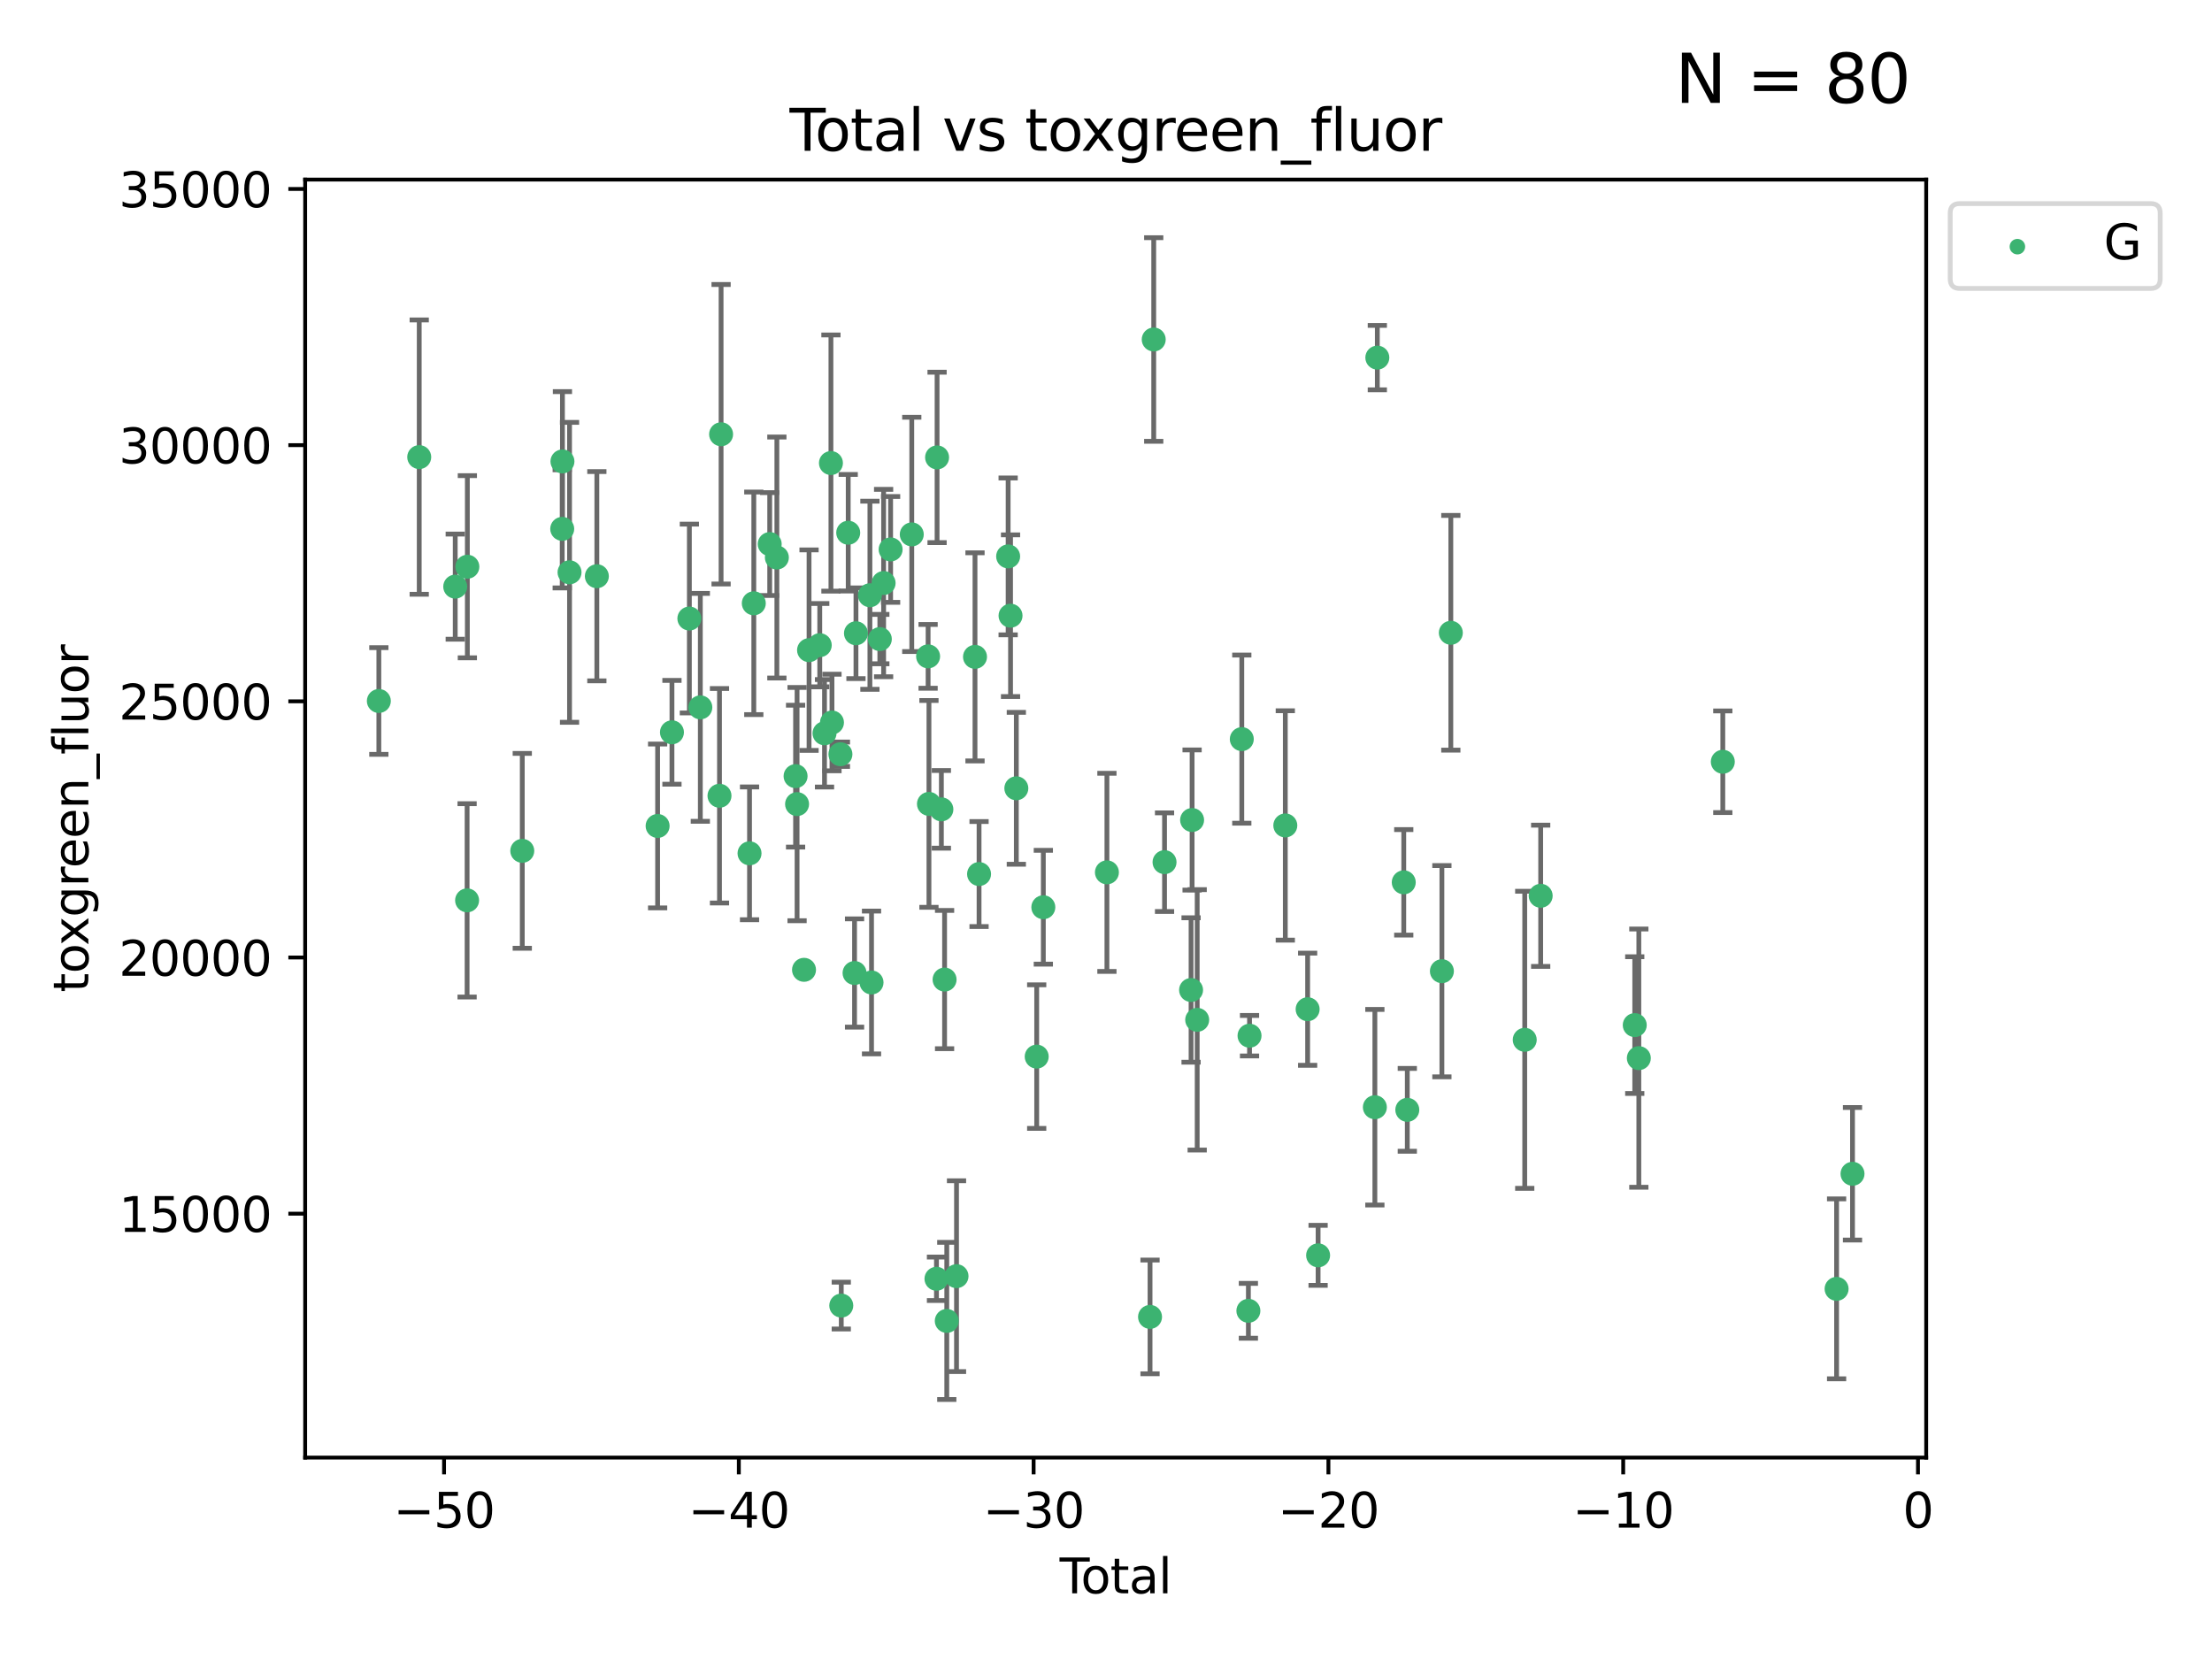 <?xml version="1.0" encoding="utf-8" standalone="no"?>
<!DOCTYPE svg PUBLIC "-//W3C//DTD SVG 1.1//EN"
  "http://www.w3.org/Graphics/SVG/1.1/DTD/svg11.dtd">
<svg xmlns:xlink="http://www.w3.org/1999/xlink" width="460.8pt" height="345.6pt" viewBox="0 0 460.8 345.6" xmlns="http://www.w3.org/2000/svg" version="1.1">
 <defs>
  <style type="text/css">*{stroke-linejoin: round; stroke-linecap: butt}</style>
 </defs>
 <g id="figure_1">
  <g id="patch_1">
   <path d="M 0 345.6 
L 460.8 345.6 
L 460.8 0 
L 0 0 
z
" style="fill: #ffffff"/>
  </g>
  <g id="axes_1">
   <g id="patch_2">
    <path d="M 63.571 303.64 
L 401.26 303.64 
L 401.26 37.411 
L 63.571 37.411 
z
" style="fill: #ffffff"/>
   </g>
   <g id="PathCollection_1">
    <defs>
     <path id="m71a88a9ace" d="M 0 1.118 
C 0.297 1.118 0.581 1 0.791 0.791 
C 1 0.581 1.118 0.297 1.118 0 
C 1.118 -0.297 1 -0.581 0.791 -0.791 
C 0.581 -1 0.297 -1.118 0 -1.118 
C -0.297 -1.118 -0.581 -1 -0.791 -0.791 
C -1 -0.581 -1.118 -0.297 -1.118 0 
C -1.118 0.297 -1 0.581 -0.791 0.791 
C -0.581 1 -0.297 1.118 0 1.118 
z
" style="stroke: #3cb371"/>
    </defs>
    <g clip-path="url(#p83b0a2f4c4)">
     <use xlink:href="#m71a88a9ace" x="78.921" y="146.029" style="fill: #3cb371; stroke: #3cb371"/>
     <use xlink:href="#m71a88a9ace" x="87.333" y="95.221" style="fill: #3cb371; stroke: #3cb371"/>
     <use xlink:href="#m71a88a9ace" x="94.833" y="122.205" style="fill: #3cb371; stroke: #3cb371"/>
     <use xlink:href="#m71a88a9ace" x="97.306" y="187.561" style="fill: #3cb371; stroke: #3cb371"/>
     <use xlink:href="#m71a88a9ace" x="97.36" y="118.06" style="fill: #3cb371; stroke: #3cb371"/>
     <use xlink:href="#m71a88a9ace" x="108.799" y="177.246" style="fill: #3cb371; stroke: #3cb371"/>
     <use xlink:href="#m71a88a9ace" x="117.12" y="110.173" style="fill: #3cb371; stroke: #3cb371"/>
     <use xlink:href="#m71a88a9ace" x="117.168" y="96.122" style="fill: #3cb371; stroke: #3cb371"/>
     <use xlink:href="#m71a88a9ace" x="118.645" y="119.225" style="fill: #3cb371; stroke: #3cb371"/>
     <use xlink:href="#m71a88a9ace" x="124.335" y="120.039" style="fill: #3cb371; stroke: #3cb371"/>
     <use xlink:href="#m71a88a9ace" x="136.994" y="172.063" style="fill: #3cb371; stroke: #3cb371"/>
     <use xlink:href="#m71a88a9ace" x="139.981" y="152.551" style="fill: #3cb371; stroke: #3cb371"/>
     <use xlink:href="#m71a88a9ace" x="143.608" y="128.851" style="fill: #3cb371; stroke: #3cb371"/>
     <use xlink:href="#m71a88a9ace" x="145.892" y="147.356" style="fill: #3cb371; stroke: #3cb371"/>
     <use xlink:href="#m71a88a9ace" x="149.884" y="165.771" style="fill: #3cb371; stroke: #3cb371"/>
     <use xlink:href="#m71a88a9ace" x="150.216" y="90.464" style="fill: #3cb371; stroke: #3cb371"/>
     <use xlink:href="#m71a88a9ace" x="156.141" y="177.765" style="fill: #3cb371; stroke: #3cb371"/>
     <use xlink:href="#m71a88a9ace" x="157.03" y="125.679" style="fill: #3cb371; stroke: #3cb371"/>
     <use xlink:href="#m71a88a9ace" x="160.344" y="113.337" style="fill: #3cb371; stroke: #3cb371"/>
     <use xlink:href="#m71a88a9ace" x="161.836" y="116.143" style="fill: #3cb371; stroke: #3cb371"/>
     <use xlink:href="#m71a88a9ace" x="165.734" y="161.683" style="fill: #3cb371; stroke: #3cb371"/>
     <use xlink:href="#m71a88a9ace" x="166.045" y="167.509" style="fill: #3cb371; stroke: #3cb371"/>
     <use xlink:href="#m71a88a9ace" x="167.492" y="202.031" style="fill: #3cb371; stroke: #3cb371"/>
     <use xlink:href="#m71a88a9ace" x="168.539" y="135.439" style="fill: #3cb371; stroke: #3cb371"/>
     <use xlink:href="#m71a88a9ace" x="170.77" y="134.403" style="fill: #3cb371; stroke: #3cb371"/>
     <use xlink:href="#m71a88a9ace" x="171.762" y="152.759" style="fill: #3cb371; stroke: #3cb371"/>
     <use xlink:href="#m71a88a9ace" x="173.099" y="96.462" style="fill: #3cb371; stroke: #3cb371"/>
     <use xlink:href="#m71a88a9ace" x="173.315" y="150.513" style="fill: #3cb371; stroke: #3cb371"/>
     <use xlink:href="#m71a88a9ace" x="175.076" y="157.12" style="fill: #3cb371; stroke: #3cb371"/>
     <use xlink:href="#m71a88a9ace" x="175.252" y="271.977" style="fill: #3cb371; stroke: #3cb371"/>
     <use xlink:href="#m71a88a9ace" x="176.699" y="110.976" style="fill: #3cb371; stroke: #3cb371"/>
     <use xlink:href="#m71a88a9ace" x="178.02" y="202.696" style="fill: #3cb371; stroke: #3cb371"/>
     <use xlink:href="#m71a88a9ace" x="178.313" y="131.919" style="fill: #3cb371; stroke: #3cb371"/>
     <use xlink:href="#m71a88a9ace" x="181.219" y="124.003" style="fill: #3cb371; stroke: #3cb371"/>
     <use xlink:href="#m71a88a9ace" x="181.555" y="204.667" style="fill: #3cb371; stroke: #3cb371"/>
     <use xlink:href="#m71a88a9ace" x="183.285" y="133.135" style="fill: #3cb371; stroke: #3cb371"/>
     <use xlink:href="#m71a88a9ace" x="184.073" y="121.458" style="fill: #3cb371; stroke: #3cb371"/>
     <use xlink:href="#m71a88a9ace" x="185.532" y="114.455" style="fill: #3cb371; stroke: #3cb371"/>
     <use xlink:href="#m71a88a9ace" x="189.939" y="111.326" style="fill: #3cb371; stroke: #3cb371"/>
     <use xlink:href="#m71a88a9ace" x="193.341" y="136.733" style="fill: #3cb371; stroke: #3cb371"/>
     <use xlink:href="#m71a88a9ace" x="193.518" y="167.467" style="fill: #3cb371; stroke: #3cb371"/>
     <use xlink:href="#m71a88a9ace" x="195.085" y="266.394" style="fill: #3cb371; stroke: #3cb371"/>
     <use xlink:href="#m71a88a9ace" x="195.211" y="95.286" style="fill: #3cb371; stroke: #3cb371"/>
     <use xlink:href="#m71a88a9ace" x="196.106" y="168.602" style="fill: #3cb371; stroke: #3cb371"/>
     <use xlink:href="#m71a88a9ace" x="196.774" y="204.06" style="fill: #3cb371; stroke: #3cb371"/>
     <use xlink:href="#m71a88a9ace" x="197.23" y="275.172" style="fill: #3cb371; stroke: #3cb371"/>
     <use xlink:href="#m71a88a9ace" x="199.261" y="265.85" style="fill: #3cb371; stroke: #3cb371"/>
     <use xlink:href="#m71a88a9ace" x="203.112" y="136.835" style="fill: #3cb371; stroke: #3cb371"/>
     <use xlink:href="#m71a88a9ace" x="203.957" y="182.076" style="fill: #3cb371; stroke: #3cb371"/>
     <use xlink:href="#m71a88a9ace" x="210.014" y="115.908" style="fill: #3cb371; stroke: #3cb371"/>
     <use xlink:href="#m71a88a9ace" x="210.514" y="128.26" style="fill: #3cb371; stroke: #3cb371"/>
     <use xlink:href="#m71a88a9ace" x="211.721" y="164.215" style="fill: #3cb371; stroke: #3cb371"/>
     <use xlink:href="#m71a88a9ace" x="215.964" y="220.11" style="fill: #3cb371; stroke: #3cb371"/>
     <use xlink:href="#m71a88a9ace" x="217.345" y="188.993" style="fill: #3cb371; stroke: #3cb371"/>
     <use xlink:href="#m71a88a9ace" x="230.591" y="181.726" style="fill: #3cb371; stroke: #3cb371"/>
     <use xlink:href="#m71a88a9ace" x="239.574" y="274.335" style="fill: #3cb371; stroke: #3cb371"/>
     <use xlink:href="#m71a88a9ace" x="240.342" y="70.721" style="fill: #3cb371; stroke: #3cb371"/>
     <use xlink:href="#m71a88a9ace" x="242.595" y="179.603" style="fill: #3cb371; stroke: #3cb371"/>
     <use xlink:href="#m71a88a9ace" x="248.122" y="206.235" style="fill: #3cb371; stroke: #3cb371"/>
     <use xlink:href="#m71a88a9ace" x="248.335" y="170.823" style="fill: #3cb371; stroke: #3cb371"/>
     <use xlink:href="#m71a88a9ace" x="249.397" y="212.449" style="fill: #3cb371; stroke: #3cb371"/>
     <use xlink:href="#m71a88a9ace" x="258.689" y="153.972" style="fill: #3cb371; stroke: #3cb371"/>
     <use xlink:href="#m71a88a9ace" x="260.061" y="273.065" style="fill: #3cb371; stroke: #3cb371"/>
     <use xlink:href="#m71a88a9ace" x="260.3" y="215.756" style="fill: #3cb371; stroke: #3cb371"/>
     <use xlink:href="#m71a88a9ace" x="267.753" y="171.956" style="fill: #3cb371; stroke: #3cb371"/>
     <use xlink:href="#m71a88a9ace" x="272.404" y="210.239" style="fill: #3cb371; stroke: #3cb371"/>
     <use xlink:href="#m71a88a9ace" x="274.586" y="261.512" style="fill: #3cb371; stroke: #3cb371"/>
     <use xlink:href="#m71a88a9ace" x="286.41" y="230.656" style="fill: #3cb371; stroke: #3cb371"/>
     <use xlink:href="#m71a88a9ace" x="286.923" y="74.498" style="fill: #3cb371; stroke: #3cb371"/>
     <use xlink:href="#m71a88a9ace" x="292.428" y="183.805" style="fill: #3cb371; stroke: #3cb371"/>
     <use xlink:href="#m71a88a9ace" x="293.167" y="231.199" style="fill: #3cb371; stroke: #3cb371"/>
     <use xlink:href="#m71a88a9ace" x="300.374" y="202.318" style="fill: #3cb371; stroke: #3cb371"/>
     <use xlink:href="#m71a88a9ace" x="302.234" y="131.821" style="fill: #3cb371; stroke: #3cb371"/>
     <use xlink:href="#m71a88a9ace" x="317.631" y="216.609" style="fill: #3cb371; stroke: #3cb371"/>
     <use xlink:href="#m71a88a9ace" x="320.952" y="186.608" style="fill: #3cb371; stroke: #3cb371"/>
     <use xlink:href="#m71a88a9ace" x="340.549" y="213.548" style="fill: #3cb371; stroke: #3cb371"/>
     <use xlink:href="#m71a88a9ace" x="341.4" y="220.428" style="fill: #3cb371; stroke: #3cb371"/>
     <use xlink:href="#m71a88a9ace" x="358.892" y="158.687" style="fill: #3cb371; stroke: #3cb371"/>
     <use xlink:href="#m71a88a9ace" x="382.596" y="268.492" style="fill: #3cb371; stroke: #3cb371"/>
     <use xlink:href="#m71a88a9ace" x="385.911" y="244.52" style="fill: #3cb371; stroke: #3cb371"/>
    </g>
   </g>
   <g id="matplotlib.axis_1">
    <g id="xtick_1">
     <g id="line2d_1">
      <defs>
       <path id="m4fcaf93341" d="M 0 0 
L 0 3.5 
" style="stroke: #000000; stroke-width: 0.8"/>
      </defs>
      <g>
       <use xlink:href="#m4fcaf93341" x="92.502" y="303.64" style="stroke: #000000; stroke-width: 0.8"/>
      </g>
     </g>
     <g id="text_1">
      <!-- −50 -->
      <g transform="translate(81.949 318.238)scale(0.1 -0.1)">
       <defs>
        <path id="DejaVuSans-2212" d="M 678 2272 
L 4684 2272 
L 4684 1741 
L 678 1741 
L 678 2272 
z
" transform="scale(0.016)"/>
        <path id="DejaVuSans-35" d="M 691 4666 
L 3169 4666 
L 3169 4134 
L 1269 4134 
L 1269 2991 
Q 1406 3038 1543 3061 
Q 1681 3084 1819 3084 
Q 2600 3084 3056 2656 
Q 3513 2228 3513 1497 
Q 3513 744 3044 326 
Q 2575 -91 1722 -91 
Q 1428 -91 1123 -41 
Q 819 9 494 109 
L 494 744 
Q 775 591 1075 516 
Q 1375 441 1709 441 
Q 2250 441 2565 725 
Q 2881 1009 2881 1497 
Q 2881 1984 2565 2268 
Q 2250 2553 1709 2553 
Q 1456 2553 1204 2497 
Q 953 2441 691 2322 
L 691 4666 
z
" transform="scale(0.016)"/>
        <path id="DejaVuSans-30" d="M 2034 4250 
Q 1547 4250 1301 3770 
Q 1056 3291 1056 2328 
Q 1056 1369 1301 889 
Q 1547 409 2034 409 
Q 2525 409 2770 889 
Q 3016 1369 3016 2328 
Q 3016 3291 2770 3770 
Q 2525 4250 2034 4250 
z
M 2034 4750 
Q 2819 4750 3233 4129 
Q 3647 3509 3647 2328 
Q 3647 1150 3233 529 
Q 2819 -91 2034 -91 
Q 1250 -91 836 529 
Q 422 1150 422 2328 
Q 422 3509 836 4129 
Q 1250 4750 2034 4750 
z
" transform="scale(0.016)"/>
       </defs>
       <use xlink:href="#DejaVuSans-2212"/>
       <use xlink:href="#DejaVuSans-35" x="83.789"/>
       <use xlink:href="#DejaVuSans-30" x="147.412"/>
      </g>
     </g>
    </g>
    <g id="xtick_2">
     <g id="line2d_2">
      <g>
       <use xlink:href="#m4fcaf93341" x="153.912" y="303.64" style="stroke: #000000; stroke-width: 0.8"/>
      </g>
     </g>
     <g id="text_2">
      <!-- −40 -->
      <g transform="translate(143.359 318.238)scale(0.1 -0.1)">
       <defs>
        <path id="DejaVuSans-34" d="M 2419 4116 
L 825 1625 
L 2419 1625 
L 2419 4116 
z
M 2253 4666 
L 3047 4666 
L 3047 1625 
L 3713 1625 
L 3713 1100 
L 3047 1100 
L 3047 0 
L 2419 0 
L 2419 1100 
L 313 1100 
L 313 1709 
L 2253 4666 
z
" transform="scale(0.016)"/>
       </defs>
       <use xlink:href="#DejaVuSans-2212"/>
       <use xlink:href="#DejaVuSans-34" x="83.789"/>
       <use xlink:href="#DejaVuSans-30" x="147.412"/>
      </g>
     </g>
    </g>
    <g id="xtick_3">
     <g id="line2d_3">
      <g>
       <use xlink:href="#m4fcaf93341" x="215.322" y="303.64" style="stroke: #000000; stroke-width: 0.8"/>
      </g>
     </g>
     <g id="text_3">
      <!-- −30 -->
      <g transform="translate(204.77 318.238)scale(0.1 -0.1)">
       <defs>
        <path id="DejaVuSans-33" d="M 2597 2516 
Q 3050 2419 3304 2112 
Q 3559 1806 3559 1356 
Q 3559 666 3084 287 
Q 2609 -91 1734 -91 
Q 1441 -91 1130 -33 
Q 819 25 488 141 
L 488 750 
Q 750 597 1062 519 
Q 1375 441 1716 441 
Q 2309 441 2620 675 
Q 2931 909 2931 1356 
Q 2931 1769 2642 2001 
Q 2353 2234 1838 2234 
L 1294 2234 
L 1294 2753 
L 1863 2753 
Q 2328 2753 2575 2939 
Q 2822 3125 2822 3475 
Q 2822 3834 2567 4026 
Q 2313 4219 1838 4219 
Q 1578 4219 1281 4162 
Q 984 4106 628 3988 
L 628 4550 
Q 988 4650 1302 4700 
Q 1616 4750 1894 4750 
Q 2613 4750 3031 4423 
Q 3450 4097 3450 3541 
Q 3450 3153 3228 2886 
Q 3006 2619 2597 2516 
z
" transform="scale(0.016)"/>
       </defs>
       <use xlink:href="#DejaVuSans-2212"/>
       <use xlink:href="#DejaVuSans-33" x="83.789"/>
       <use xlink:href="#DejaVuSans-30" x="147.412"/>
      </g>
     </g>
    </g>
    <g id="xtick_4">
     <g id="line2d_4">
      <g>
       <use xlink:href="#m4fcaf93341" x="276.732" y="303.64" style="stroke: #000000; stroke-width: 0.8"/>
      </g>
     </g>
     <g id="text_4">
      <!-- −20 -->
      <g transform="translate(266.18 318.238)scale(0.1 -0.1)">
       <defs>
        <path id="DejaVuSans-32" d="M 1228 531 
L 3431 531 
L 3431 0 
L 469 0 
L 469 531 
Q 828 903 1448 1529 
Q 2069 2156 2228 2338 
Q 2531 2678 2651 2914 
Q 2772 3150 2772 3378 
Q 2772 3750 2511 3984 
Q 2250 4219 1831 4219 
Q 1534 4219 1204 4116 
Q 875 4013 500 3803 
L 500 4441 
Q 881 4594 1212 4672 
Q 1544 4750 1819 4750 
Q 2544 4750 2975 4387 
Q 3406 4025 3406 3419 
Q 3406 3131 3298 2873 
Q 3191 2616 2906 2266 
Q 2828 2175 2409 1742 
Q 1991 1309 1228 531 
z
" transform="scale(0.016)"/>
       </defs>
       <use xlink:href="#DejaVuSans-2212"/>
       <use xlink:href="#DejaVuSans-32" x="83.789"/>
       <use xlink:href="#DejaVuSans-30" x="147.412"/>
      </g>
     </g>
    </g>
    <g id="xtick_5">
     <g id="line2d_5">
      <g>
       <use xlink:href="#m4fcaf93341" x="338.142" y="303.64" style="stroke: #000000; stroke-width: 0.8"/>
      </g>
     </g>
     <g id="text_5">
      <!-- −10 -->
      <g transform="translate(327.59 318.238)scale(0.1 -0.1)">
       <defs>
        <path id="DejaVuSans-31" d="M 794 531 
L 1825 531 
L 1825 4091 
L 703 3866 
L 703 4441 
L 1819 4666 
L 2450 4666 
L 2450 531 
L 3481 531 
L 3481 0 
L 794 0 
L 794 531 
z
" transform="scale(0.016)"/>
       </defs>
       <use xlink:href="#DejaVuSans-2212"/>
       <use xlink:href="#DejaVuSans-31" x="83.789"/>
       <use xlink:href="#DejaVuSans-30" x="147.412"/>
      </g>
     </g>
    </g>
    <g id="xtick_6">
     <g id="line2d_6">
      <g>
       <use xlink:href="#m4fcaf93341" x="399.552" y="303.64" style="stroke: #000000; stroke-width: 0.8"/>
      </g>
     </g>
     <g id="text_6">
      <!-- 0 -->
      <g transform="translate(396.371 318.238)scale(0.1 -0.1)">
       <use xlink:href="#DejaVuSans-30"/>
      </g>
     </g>
    </g>
    <g id="text_7">
     <!-- Total -->
     <g transform="translate(220.739 331.917)scale(0.1 -0.1)">
      <defs>
       <path id="DejaVuSans-54" d="M -19 4666 
L 3928 4666 
L 3928 4134 
L 2272 4134 
L 2272 0 
L 1638 0 
L 1638 4134 
L -19 4134 
L -19 4666 
z
" transform="scale(0.016)"/>
       <path id="DejaVuSans-6f" d="M 1959 3097 
Q 1497 3097 1228 2736 
Q 959 2375 959 1747 
Q 959 1119 1226 758 
Q 1494 397 1959 397 
Q 2419 397 2687 759 
Q 2956 1122 2956 1747 
Q 2956 2369 2687 2733 
Q 2419 3097 1959 3097 
z
M 1959 3584 
Q 2709 3584 3137 3096 
Q 3566 2609 3566 1747 
Q 3566 888 3137 398 
Q 2709 -91 1959 -91 
Q 1206 -91 779 398 
Q 353 888 353 1747 
Q 353 2609 779 3096 
Q 1206 3584 1959 3584 
z
" transform="scale(0.016)"/>
       <path id="DejaVuSans-74" d="M 1172 4494 
L 1172 3500 
L 2356 3500 
L 2356 3053 
L 1172 3053 
L 1172 1153 
Q 1172 725 1289 603 
Q 1406 481 1766 481 
L 2356 481 
L 2356 0 
L 1766 0 
Q 1100 0 847 248 
Q 594 497 594 1153 
L 594 3053 
L 172 3053 
L 172 3500 
L 594 3500 
L 594 4494 
L 1172 4494 
z
" transform="scale(0.016)"/>
       <path id="DejaVuSans-61" d="M 2194 1759 
Q 1497 1759 1228 1600 
Q 959 1441 959 1056 
Q 959 750 1161 570 
Q 1363 391 1709 391 
Q 2188 391 2477 730 
Q 2766 1069 2766 1631 
L 2766 1759 
L 2194 1759 
z
M 3341 1997 
L 3341 0 
L 2766 0 
L 2766 531 
Q 2569 213 2275 61 
Q 1981 -91 1556 -91 
Q 1019 -91 701 211 
Q 384 513 384 1019 
Q 384 1609 779 1909 
Q 1175 2209 1959 2209 
L 2766 2209 
L 2766 2266 
Q 2766 2663 2505 2880 
Q 2244 3097 1772 3097 
Q 1472 3097 1187 3025 
Q 903 2953 641 2809 
L 641 3341 
Q 956 3463 1253 3523 
Q 1550 3584 1831 3584 
Q 2591 3584 2966 3190 
Q 3341 2797 3341 1997 
z
" transform="scale(0.016)"/>
       <path id="DejaVuSans-6c" d="M 603 4863 
L 1178 4863 
L 1178 0 
L 603 0 
L 603 4863 
z
" transform="scale(0.016)"/>
      </defs>
      <use xlink:href="#DejaVuSans-54"/>
      <use xlink:href="#DejaVuSans-6f" x="44.084"/>
      <use xlink:href="#DejaVuSans-74" x="105.266"/>
      <use xlink:href="#DejaVuSans-61" x="144.475"/>
      <use xlink:href="#DejaVuSans-6c" x="205.754"/>
     </g>
    </g>
   </g>
   <g id="matplotlib.axis_2">
    <g id="ytick_1">
     <g id="line2d_7">
      <defs>
       <path id="mc40ffccb10" d="M 0 0 
L -3.5 0 
" style="stroke: #000000; stroke-width: 0.8"/>
      </defs>
      <g>
       <use xlink:href="#mc40ffccb10" x="63.571" y="252.829" style="stroke: #000000; stroke-width: 0.8"/>
      </g>
     </g>
     <g id="text_8">
      <!-- 15000 -->
      <g transform="translate(24.759 256.628)scale(0.1 -0.1)">
       <use xlink:href="#DejaVuSans-31"/>
       <use xlink:href="#DejaVuSans-35" x="63.623"/>
       <use xlink:href="#DejaVuSans-30" x="127.246"/>
       <use xlink:href="#DejaVuSans-30" x="190.869"/>
       <use xlink:href="#DejaVuSans-30" x="254.492"/>
      </g>
     </g>
    </g>
    <g id="ytick_2">
     <g id="line2d_8">
      <g>
       <use xlink:href="#mc40ffccb10" x="63.571" y="199.464" style="stroke: #000000; stroke-width: 0.8"/>
      </g>
     </g>
     <g id="text_9">
      <!-- 20000 -->
      <g transform="translate(24.759 203.263)scale(0.1 -0.1)">
       <use xlink:href="#DejaVuSans-32"/>
       <use xlink:href="#DejaVuSans-30" x="63.623"/>
       <use xlink:href="#DejaVuSans-30" x="127.246"/>
       <use xlink:href="#DejaVuSans-30" x="190.869"/>
       <use xlink:href="#DejaVuSans-30" x="254.492"/>
      </g>
     </g>
    </g>
    <g id="ytick_3">
     <g id="line2d_9">
      <g>
       <use xlink:href="#mc40ffccb10" x="63.571" y="146.098" style="stroke: #000000; stroke-width: 0.8"/>
      </g>
     </g>
     <g id="text_10">
      <!-- 25000 -->
      <g transform="translate(24.759 149.897)scale(0.1 -0.1)">
       <use xlink:href="#DejaVuSans-32"/>
       <use xlink:href="#DejaVuSans-35" x="63.623"/>
       <use xlink:href="#DejaVuSans-30" x="127.246"/>
       <use xlink:href="#DejaVuSans-30" x="190.869"/>
       <use xlink:href="#DejaVuSans-30" x="254.492"/>
      </g>
     </g>
    </g>
    <g id="ytick_4">
     <g id="line2d_10">
      <g>
       <use xlink:href="#mc40ffccb10" x="63.571" y="92.733" style="stroke: #000000; stroke-width: 0.8"/>
      </g>
     </g>
     <g id="text_11">
      <!-- 30000 -->
      <g transform="translate(24.759 96.532)scale(0.1 -0.1)">
       <use xlink:href="#DejaVuSans-33"/>
       <use xlink:href="#DejaVuSans-30" x="63.623"/>
       <use xlink:href="#DejaVuSans-30" x="127.246"/>
       <use xlink:href="#DejaVuSans-30" x="190.869"/>
       <use xlink:href="#DejaVuSans-30" x="254.492"/>
      </g>
     </g>
    </g>
    <g id="ytick_5">
     <g id="line2d_11">
      <g>
       <use xlink:href="#mc40ffccb10" x="63.571" y="39.367" style="stroke: #000000; stroke-width: 0.8"/>
      </g>
     </g>
     <g id="text_12">
      <!-- 35000 -->
      <g transform="translate(24.759 43.166)scale(0.1 -0.1)">
       <use xlink:href="#DejaVuSans-33"/>
       <use xlink:href="#DejaVuSans-35" x="63.623"/>
       <use xlink:href="#DejaVuSans-30" x="127.246"/>
       <use xlink:href="#DejaVuSans-30" x="190.869"/>
       <use xlink:href="#DejaVuSans-30" x="254.492"/>
      </g>
     </g>
    </g>
    <g id="text_13">
     <!-- toxgreen_fluor -->
     <g transform="translate(18.401 206.72)rotate(-90)scale(0.1 -0.1)">
      <defs>
       <path id="DejaVuSans-78" d="M 3513 3500 
L 2247 1797 
L 3578 0 
L 2900 0 
L 1881 1375 
L 863 0 
L 184 0 
L 1544 1831 
L 300 3500 
L 978 3500 
L 1906 2253 
L 2834 3500 
L 3513 3500 
z
" transform="scale(0.016)"/>
       <path id="DejaVuSans-67" d="M 2906 1791 
Q 2906 2416 2648 2759 
Q 2391 3103 1925 3103 
Q 1463 3103 1205 2759 
Q 947 2416 947 1791 
Q 947 1169 1205 825 
Q 1463 481 1925 481 
Q 2391 481 2648 825 
Q 2906 1169 2906 1791 
z
M 3481 434 
Q 3481 -459 3084 -895 
Q 2688 -1331 1869 -1331 
Q 1566 -1331 1297 -1286 
Q 1028 -1241 775 -1147 
L 775 -588 
Q 1028 -725 1275 -790 
Q 1522 -856 1778 -856 
Q 2344 -856 2625 -561 
Q 2906 -266 2906 331 
L 2906 616 
Q 2728 306 2450 153 
Q 2172 0 1784 0 
Q 1141 0 747 490 
Q 353 981 353 1791 
Q 353 2603 747 3093 
Q 1141 3584 1784 3584 
Q 2172 3584 2450 3431 
Q 2728 3278 2906 2969 
L 2906 3500 
L 3481 3500 
L 3481 434 
z
" transform="scale(0.016)"/>
       <path id="DejaVuSans-72" d="M 2631 2963 
Q 2534 3019 2420 3045 
Q 2306 3072 2169 3072 
Q 1681 3072 1420 2755 
Q 1159 2438 1159 1844 
L 1159 0 
L 581 0 
L 581 3500 
L 1159 3500 
L 1159 2956 
Q 1341 3275 1631 3429 
Q 1922 3584 2338 3584 
Q 2397 3584 2469 3576 
Q 2541 3569 2628 3553 
L 2631 2963 
z
" transform="scale(0.016)"/>
       <path id="DejaVuSans-65" d="M 3597 1894 
L 3597 1613 
L 953 1613 
Q 991 1019 1311 708 
Q 1631 397 2203 397 
Q 2534 397 2845 478 
Q 3156 559 3463 722 
L 3463 178 
Q 3153 47 2828 -22 
Q 2503 -91 2169 -91 
Q 1331 -91 842 396 
Q 353 884 353 1716 
Q 353 2575 817 3079 
Q 1281 3584 2069 3584 
Q 2775 3584 3186 3129 
Q 3597 2675 3597 1894 
z
M 3022 2063 
Q 3016 2534 2758 2815 
Q 2500 3097 2075 3097 
Q 1594 3097 1305 2825 
Q 1016 2553 972 2059 
L 3022 2063 
z
" transform="scale(0.016)"/>
       <path id="DejaVuSans-6e" d="M 3513 2113 
L 3513 0 
L 2938 0 
L 2938 2094 
Q 2938 2591 2744 2837 
Q 2550 3084 2163 3084 
Q 1697 3084 1428 2787 
Q 1159 2491 1159 1978 
L 1159 0 
L 581 0 
L 581 3500 
L 1159 3500 
L 1159 2956 
Q 1366 3272 1645 3428 
Q 1925 3584 2291 3584 
Q 2894 3584 3203 3211 
Q 3513 2838 3513 2113 
z
" transform="scale(0.016)"/>
       <path id="DejaVuSans-5f" d="M 3263 -1063 
L 3263 -1509 
L -63 -1509 
L -63 -1063 
L 3263 -1063 
z
" transform="scale(0.016)"/>
       <path id="DejaVuSans-66" d="M 2375 4863 
L 2375 4384 
L 1825 4384 
Q 1516 4384 1395 4259 
Q 1275 4134 1275 3809 
L 1275 3500 
L 2222 3500 
L 2222 3053 
L 1275 3053 
L 1275 0 
L 697 0 
L 697 3053 
L 147 3053 
L 147 3500 
L 697 3500 
L 697 3744 
Q 697 4328 969 4595 
Q 1241 4863 1831 4863 
L 2375 4863 
z
" transform="scale(0.016)"/>
       <path id="DejaVuSans-75" d="M 544 1381 
L 544 3500 
L 1119 3500 
L 1119 1403 
Q 1119 906 1312 657 
Q 1506 409 1894 409 
Q 2359 409 2629 706 
Q 2900 1003 2900 1516 
L 2900 3500 
L 3475 3500 
L 3475 0 
L 2900 0 
L 2900 538 
Q 2691 219 2414 64 
Q 2138 -91 1772 -91 
Q 1169 -91 856 284 
Q 544 659 544 1381 
z
M 1991 3584 
L 1991 3584 
z
" transform="scale(0.016)"/>
      </defs>
      <use xlink:href="#DejaVuSans-74"/>
      <use xlink:href="#DejaVuSans-6f" x="39.209"/>
      <use xlink:href="#DejaVuSans-78" x="97.266"/>
      <use xlink:href="#DejaVuSans-67" x="156.445"/>
      <use xlink:href="#DejaVuSans-72" x="219.922"/>
      <use xlink:href="#DejaVuSans-65" x="258.785"/>
      <use xlink:href="#DejaVuSans-65" x="320.309"/>
      <use xlink:href="#DejaVuSans-6e" x="381.832"/>
      <use xlink:href="#DejaVuSans-5f" x="445.211"/>
      <use xlink:href="#DejaVuSans-66" x="495.211"/>
      <use xlink:href="#DejaVuSans-6c" x="530.416"/>
      <use xlink:href="#DejaVuSans-75" x="558.199"/>
      <use xlink:href="#DejaVuSans-6f" x="621.578"/>
      <use xlink:href="#DejaVuSans-72" x="682.76"/>
     </g>
    </g>
   </g>
   <g id="LineCollection_1">
    <path d="M 78.921 157.145 
L 78.921 134.913 
" clip-path="url(#p83b0a2f4c4)" style="fill: none; stroke: #696969"/>
    <path d="M 87.333 123.793 
L 87.333 66.649 
" clip-path="url(#p83b0a2f4c4)" style="fill: none; stroke: #696969"/>
    <path d="M 94.833 133.157 
L 94.833 111.254 
" clip-path="url(#p83b0a2f4c4)" style="fill: none; stroke: #696969"/>
    <path d="M 97.306 207.699 
L 97.306 167.422 
" clip-path="url(#p83b0a2f4c4)" style="fill: none; stroke: #696969"/>
    <path d="M 97.36 137.034 
L 97.36 99.086 
" clip-path="url(#p83b0a2f4c4)" style="fill: none; stroke: #696969"/>
    <path d="M 108.799 197.543 
L 108.799 156.949 
" clip-path="url(#p83b0a2f4c4)" style="fill: none; stroke: #696969"/>
    <path d="M 117.12 122.476 
L 117.12 97.87 
" clip-path="url(#p83b0a2f4c4)" style="fill: none; stroke: #696969"/>
    <path d="M 117.168 110.663 
L 117.168 81.58 
" clip-path="url(#p83b0a2f4c4)" style="fill: none; stroke: #696969"/>
    <path d="M 118.645 150.465 
L 118.645 87.985 
" clip-path="url(#p83b0a2f4c4)" style="fill: none; stroke: #696969"/>
    <path d="M 124.335 141.838 
L 124.335 98.239 
" clip-path="url(#p83b0a2f4c4)" style="fill: none; stroke: #696969"/>
    <path d="M 136.994 189.128 
L 136.994 154.999 
" clip-path="url(#p83b0a2f4c4)" style="fill: none; stroke: #696969"/>
    <path d="M 139.981 163.359 
L 139.981 141.742 
" clip-path="url(#p83b0a2f4c4)" style="fill: none; stroke: #696969"/>
    <path d="M 143.608 148.52 
L 143.608 109.182 
" clip-path="url(#p83b0a2f4c4)" style="fill: none; stroke: #696969"/>
    <path d="M 145.892 171.096 
L 145.892 123.616 
" clip-path="url(#p83b0a2f4c4)" style="fill: none; stroke: #696969"/>
    <path d="M 149.884 188.108 
L 149.884 143.434 
" clip-path="url(#p83b0a2f4c4)" style="fill: none; stroke: #696969"/>
    <path d="M 150.216 121.661 
L 150.216 59.267 
" clip-path="url(#p83b0a2f4c4)" style="fill: none; stroke: #696969"/>
    <path d="M 156.141 191.594 
L 156.141 163.936 
" clip-path="url(#p83b0a2f4c4)" style="fill: none; stroke: #696969"/>
    <path d="M 157.03 148.861 
L 157.03 102.497 
" clip-path="url(#p83b0a2f4c4)" style="fill: none; stroke: #696969"/>
    <path d="M 160.344 124.055 
L 160.344 102.62 
" clip-path="url(#p83b0a2f4c4)" style="fill: none; stroke: #696969"/>
    <path d="M 161.836 141.244 
L 161.836 91.041 
" clip-path="url(#p83b0a2f4c4)" style="fill: none; stroke: #696969"/>
    <path d="M 165.734 176.458 
L 165.734 146.907 
" clip-path="url(#p83b0a2f4c4)" style="fill: none; stroke: #696969"/>
    <path d="M 166.045 191.803 
L 166.045 143.214 
" clip-path="url(#p83b0a2f4c4)" style="fill: none; stroke: #696969"/>
    <path d="M 167.492 202.829 
L 167.492 201.232 
" clip-path="url(#p83b0a2f4c4)" style="fill: none; stroke: #696969"/>
    <path d="M 168.539 156.322 
L 168.539 114.557 
" clip-path="url(#p83b0a2f4c4)" style="fill: none; stroke: #696969"/>
    <path d="M 170.77 143.083 
L 170.77 125.723 
" clip-path="url(#p83b0a2f4c4)" style="fill: none; stroke: #696969"/>
    <path d="M 171.762 163.955 
L 171.762 141.562 
" clip-path="url(#p83b0a2f4c4)" style="fill: none; stroke: #696969"/>
    <path d="M 173.099 123.148 
L 173.099 69.776 
" clip-path="url(#p83b0a2f4c4)" style="fill: none; stroke: #696969"/>
    <path d="M 173.315 160.573 
L 173.315 140.453 
" clip-path="url(#p83b0a2f4c4)" style="fill: none; stroke: #696969"/>
    <path d="M 175.076 159.657 
L 175.076 154.583 
" clip-path="url(#p83b0a2f4c4)" style="fill: none; stroke: #696969"/>
    <path d="M 175.252 276.858 
L 175.252 267.096 
" clip-path="url(#p83b0a2f4c4)" style="fill: none; stroke: #696969"/>
    <path d="M 176.699 123.112 
L 176.699 98.84 
" clip-path="url(#p83b0a2f4c4)" style="fill: none; stroke: #696969"/>
    <path d="M 178.02 213.972 
L 178.02 191.42 
" clip-path="url(#p83b0a2f4c4)" style="fill: none; stroke: #696969"/>
    <path d="M 178.313 141.367 
L 178.313 122.472 
" clip-path="url(#p83b0a2f4c4)" style="fill: none; stroke: #696969"/>
    <path d="M 181.219 143.599 
L 181.219 104.408 
" clip-path="url(#p83b0a2f4c4)" style="fill: none; stroke: #696969"/>
    <path d="M 181.555 219.541 
L 181.555 189.794 
" clip-path="url(#p83b0a2f4c4)" style="fill: none; stroke: #696969"/>
    <path d="M 183.285 138.276 
L 183.285 127.994 
" clip-path="url(#p83b0a2f4c4)" style="fill: none; stroke: #696969"/>
    <path d="M 184.073 140.976 
L 184.073 101.94 
" clip-path="url(#p83b0a2f4c4)" style="fill: none; stroke: #696969"/>
    <path d="M 185.532 125.479 
L 185.532 103.432 
" clip-path="url(#p83b0a2f4c4)" style="fill: none; stroke: #696969"/>
    <path d="M 189.939 135.731 
L 189.939 86.921 
" clip-path="url(#p83b0a2f4c4)" style="fill: none; stroke: #696969"/>
    <path d="M 193.341 143.378 
L 193.341 130.087 
" clip-path="url(#p83b0a2f4c4)" style="fill: none; stroke: #696969"/>
    <path d="M 193.518 189.005 
L 193.518 145.929 
" clip-path="url(#p83b0a2f4c4)" style="fill: none; stroke: #696969"/>
    <path d="M 195.085 270.917 
L 195.085 261.871 
" clip-path="url(#p83b0a2f4c4)" style="fill: none; stroke: #696969"/>
    <path d="M 195.211 113.036 
L 195.211 77.537 
" clip-path="url(#p83b0a2f4c4)" style="fill: none; stroke: #696969"/>
    <path d="M 196.106 176.69 
L 196.106 160.514 
" clip-path="url(#p83b0a2f4c4)" style="fill: none; stroke: #696969"/>
    <path d="M 196.774 218.462 
L 196.774 189.658 
" clip-path="url(#p83b0a2f4c4)" style="fill: none; stroke: #696969"/>
    <path d="M 197.23 291.539 
L 197.23 258.805 
" clip-path="url(#p83b0a2f4c4)" style="fill: none; stroke: #696969"/>
    <path d="M 199.261 285.723 
L 199.261 245.978 
" clip-path="url(#p83b0a2f4c4)" style="fill: none; stroke: #696969"/>
    <path d="M 203.112 158.516 
L 203.112 115.154 
" clip-path="url(#p83b0a2f4c4)" style="fill: none; stroke: #696969"/>
    <path d="M 203.957 193.014 
L 203.957 171.138 
" clip-path="url(#p83b0a2f4c4)" style="fill: none; stroke: #696969"/>
    <path d="M 210.014 132.248 
L 210.014 99.568 
" clip-path="url(#p83b0a2f4c4)" style="fill: none; stroke: #696969"/>
    <path d="M 210.514 145.102 
L 210.514 111.419 
" clip-path="url(#p83b0a2f4c4)" style="fill: none; stroke: #696969"/>
    <path d="M 211.721 180.035 
L 211.721 148.395 
" clip-path="url(#p83b0a2f4c4)" style="fill: none; stroke: #696969"/>
    <path d="M 215.964 235.067 
L 215.964 205.152 
" clip-path="url(#p83b0a2f4c4)" style="fill: none; stroke: #696969"/>
    <path d="M 217.345 200.849 
L 217.345 177.138 
" clip-path="url(#p83b0a2f4c4)" style="fill: none; stroke: #696969"/>
    <path d="M 230.591 202.364 
L 230.591 161.088 
" clip-path="url(#p83b0a2f4c4)" style="fill: none; stroke: #696969"/>
    <path d="M 239.574 286.182 
L 239.574 262.489 
" clip-path="url(#p83b0a2f4c4)" style="fill: none; stroke: #696969"/>
    <path d="M 240.342 91.93 
L 240.342 49.513 
" clip-path="url(#p83b0a2f4c4)" style="fill: none; stroke: #696969"/>
    <path d="M 242.595 189.876 
L 242.595 169.331 
" clip-path="url(#p83b0a2f4c4)" style="fill: none; stroke: #696969"/>
    <path d="M 248.122 221.279 
L 248.122 191.191 
" clip-path="url(#p83b0a2f4c4)" style="fill: none; stroke: #696969"/>
    <path d="M 248.335 185.424 
L 248.335 156.221 
" clip-path="url(#p83b0a2f4c4)" style="fill: none; stroke: #696969"/>
    <path d="M 249.397 239.569 
L 249.397 185.328 
" clip-path="url(#p83b0a2f4c4)" style="fill: none; stroke: #696969"/>
    <path d="M 258.689 171.485 
L 258.689 136.46 
" clip-path="url(#p83b0a2f4c4)" style="fill: none; stroke: #696969"/>
    <path d="M 260.061 278.778 
L 260.061 267.351 
" clip-path="url(#p83b0a2f4c4)" style="fill: none; stroke: #696969"/>
    <path d="M 260.3 219.975 
L 260.3 211.537 
" clip-path="url(#p83b0a2f4c4)" style="fill: none; stroke: #696969"/>
    <path d="M 267.753 195.848 
L 267.753 148.065 
" clip-path="url(#p83b0a2f4c4)" style="fill: none; stroke: #696969"/>
    <path d="M 272.404 221.922 
L 272.404 198.557 
" clip-path="url(#p83b0a2f4c4)" style="fill: none; stroke: #696969"/>
    <path d="M 274.586 267.765 
L 274.586 255.26 
" clip-path="url(#p83b0a2f4c4)" style="fill: none; stroke: #696969"/>
    <path d="M 286.41 251.025 
L 286.41 210.286 
" clip-path="url(#p83b0a2f4c4)" style="fill: none; stroke: #696969"/>
    <path d="M 286.923 81.207 
L 286.923 67.79 
" clip-path="url(#p83b0a2f4c4)" style="fill: none; stroke: #696969"/>
    <path d="M 292.428 194.792 
L 292.428 172.819 
" clip-path="url(#p83b0a2f4c4)" style="fill: none; stroke: #696969"/>
    <path d="M 293.167 239.823 
L 293.167 222.574 
" clip-path="url(#p83b0a2f4c4)" style="fill: none; stroke: #696969"/>
    <path d="M 300.374 224.32 
L 300.374 180.316 
" clip-path="url(#p83b0a2f4c4)" style="fill: none; stroke: #696969"/>
    <path d="M 302.234 156.268 
L 302.234 107.374 
" clip-path="url(#p83b0a2f4c4)" style="fill: none; stroke: #696969"/>
    <path d="M 317.631 247.555 
L 317.631 185.664 
" clip-path="url(#p83b0a2f4c4)" style="fill: none; stroke: #696969"/>
    <path d="M 320.952 201.319 
L 320.952 171.897 
" clip-path="url(#p83b0a2f4c4)" style="fill: none; stroke: #696969"/>
    <path d="M 340.549 227.792 
L 340.549 199.305 
" clip-path="url(#p83b0a2f4c4)" style="fill: none; stroke: #696969"/>
    <path d="M 341.4 247.327 
L 341.4 193.529 
" clip-path="url(#p83b0a2f4c4)" style="fill: none; stroke: #696969"/>
    <path d="M 358.892 169.271 
L 358.892 148.103 
" clip-path="url(#p83b0a2f4c4)" style="fill: none; stroke: #696969"/>
    <path d="M 382.596 287.234 
L 382.596 249.75 
" clip-path="url(#p83b0a2f4c4)" style="fill: none; stroke: #696969"/>
    <path d="M 385.911 258.328 
L 385.911 230.713 
" clip-path="url(#p83b0a2f4c4)" style="fill: none; stroke: #696969"/>
   </g>
   <g id="line2d_12">
    <defs>
     <path id="m4ab787c78b" d="M 2 0 
L -2 -0 
" style="stroke: #696969"/>
    </defs>
    <g clip-path="url(#p83b0a2f4c4)">
     <use xlink:href="#m4ab787c78b" x="78.921" y="157.145" style="fill: #696969; stroke: #696969"/>
     <use xlink:href="#m4ab787c78b" x="87.333" y="123.793" style="fill: #696969; stroke: #696969"/>
     <use xlink:href="#m4ab787c78b" x="94.833" y="133.157" style="fill: #696969; stroke: #696969"/>
     <use xlink:href="#m4ab787c78b" x="97.306" y="207.699" style="fill: #696969; stroke: #696969"/>
     <use xlink:href="#m4ab787c78b" x="97.36" y="137.034" style="fill: #696969; stroke: #696969"/>
     <use xlink:href="#m4ab787c78b" x="108.799" y="197.543" style="fill: #696969; stroke: #696969"/>
     <use xlink:href="#m4ab787c78b" x="117.12" y="122.476" style="fill: #696969; stroke: #696969"/>
     <use xlink:href="#m4ab787c78b" x="117.168" y="110.663" style="fill: #696969; stroke: #696969"/>
     <use xlink:href="#m4ab787c78b" x="118.645" y="150.465" style="fill: #696969; stroke: #696969"/>
     <use xlink:href="#m4ab787c78b" x="124.335" y="141.838" style="fill: #696969; stroke: #696969"/>
     <use xlink:href="#m4ab787c78b" x="136.994" y="189.128" style="fill: #696969; stroke: #696969"/>
     <use xlink:href="#m4ab787c78b" x="139.981" y="163.359" style="fill: #696969; stroke: #696969"/>
     <use xlink:href="#m4ab787c78b" x="143.608" y="148.52" style="fill: #696969; stroke: #696969"/>
     <use xlink:href="#m4ab787c78b" x="145.892" y="171.096" style="fill: #696969; stroke: #696969"/>
     <use xlink:href="#m4ab787c78b" x="149.884" y="188.108" style="fill: #696969; stroke: #696969"/>
     <use xlink:href="#m4ab787c78b" x="150.216" y="121.661" style="fill: #696969; stroke: #696969"/>
     <use xlink:href="#m4ab787c78b" x="156.141" y="191.594" style="fill: #696969; stroke: #696969"/>
     <use xlink:href="#m4ab787c78b" x="157.03" y="148.861" style="fill: #696969; stroke: #696969"/>
     <use xlink:href="#m4ab787c78b" x="160.344" y="124.055" style="fill: #696969; stroke: #696969"/>
     <use xlink:href="#m4ab787c78b" x="161.836" y="141.244" style="fill: #696969; stroke: #696969"/>
     <use xlink:href="#m4ab787c78b" x="165.734" y="176.458" style="fill: #696969; stroke: #696969"/>
     <use xlink:href="#m4ab787c78b" x="166.045" y="191.803" style="fill: #696969; stroke: #696969"/>
     <use xlink:href="#m4ab787c78b" x="167.492" y="202.829" style="fill: #696969; stroke: #696969"/>
     <use xlink:href="#m4ab787c78b" x="168.539" y="156.322" style="fill: #696969; stroke: #696969"/>
     <use xlink:href="#m4ab787c78b" x="170.77" y="143.083" style="fill: #696969; stroke: #696969"/>
     <use xlink:href="#m4ab787c78b" x="171.762" y="163.955" style="fill: #696969; stroke: #696969"/>
     <use xlink:href="#m4ab787c78b" x="173.099" y="123.148" style="fill: #696969; stroke: #696969"/>
     <use xlink:href="#m4ab787c78b" x="173.315" y="160.573" style="fill: #696969; stroke: #696969"/>
     <use xlink:href="#m4ab787c78b" x="175.076" y="159.657" style="fill: #696969; stroke: #696969"/>
     <use xlink:href="#m4ab787c78b" x="175.252" y="276.858" style="fill: #696969; stroke: #696969"/>
     <use xlink:href="#m4ab787c78b" x="176.699" y="123.112" style="fill: #696969; stroke: #696969"/>
     <use xlink:href="#m4ab787c78b" x="178.02" y="213.972" style="fill: #696969; stroke: #696969"/>
     <use xlink:href="#m4ab787c78b" x="178.313" y="141.367" style="fill: #696969; stroke: #696969"/>
     <use xlink:href="#m4ab787c78b" x="181.219" y="143.599" style="fill: #696969; stroke: #696969"/>
     <use xlink:href="#m4ab787c78b" x="181.555" y="219.541" style="fill: #696969; stroke: #696969"/>
     <use xlink:href="#m4ab787c78b" x="183.285" y="138.276" style="fill: #696969; stroke: #696969"/>
     <use xlink:href="#m4ab787c78b" x="184.073" y="140.976" style="fill: #696969; stroke: #696969"/>
     <use xlink:href="#m4ab787c78b" x="185.532" y="125.479" style="fill: #696969; stroke: #696969"/>
     <use xlink:href="#m4ab787c78b" x="189.939" y="135.731" style="fill: #696969; stroke: #696969"/>
     <use xlink:href="#m4ab787c78b" x="193.341" y="143.378" style="fill: #696969; stroke: #696969"/>
     <use xlink:href="#m4ab787c78b" x="193.518" y="189.005" style="fill: #696969; stroke: #696969"/>
     <use xlink:href="#m4ab787c78b" x="195.085" y="270.917" style="fill: #696969; stroke: #696969"/>
     <use xlink:href="#m4ab787c78b" x="195.211" y="113.036" style="fill: #696969; stroke: #696969"/>
     <use xlink:href="#m4ab787c78b" x="196.106" y="176.69" style="fill: #696969; stroke: #696969"/>
     <use xlink:href="#m4ab787c78b" x="196.774" y="218.462" style="fill: #696969; stroke: #696969"/>
     <use xlink:href="#m4ab787c78b" x="197.23" y="291.539" style="fill: #696969; stroke: #696969"/>
     <use xlink:href="#m4ab787c78b" x="199.261" y="285.723" style="fill: #696969; stroke: #696969"/>
     <use xlink:href="#m4ab787c78b" x="203.112" y="158.516" style="fill: #696969; stroke: #696969"/>
     <use xlink:href="#m4ab787c78b" x="203.957" y="193.014" style="fill: #696969; stroke: #696969"/>
     <use xlink:href="#m4ab787c78b" x="210.014" y="132.248" style="fill: #696969; stroke: #696969"/>
     <use xlink:href="#m4ab787c78b" x="210.514" y="145.102" style="fill: #696969; stroke: #696969"/>
     <use xlink:href="#m4ab787c78b" x="211.721" y="180.035" style="fill: #696969; stroke: #696969"/>
     <use xlink:href="#m4ab787c78b" x="215.964" y="235.067" style="fill: #696969; stroke: #696969"/>
     <use xlink:href="#m4ab787c78b" x="217.345" y="200.849" style="fill: #696969; stroke: #696969"/>
     <use xlink:href="#m4ab787c78b" x="230.591" y="202.364" style="fill: #696969; stroke: #696969"/>
     <use xlink:href="#m4ab787c78b" x="239.574" y="286.182" style="fill: #696969; stroke: #696969"/>
     <use xlink:href="#m4ab787c78b" x="240.342" y="91.93" style="fill: #696969; stroke: #696969"/>
     <use xlink:href="#m4ab787c78b" x="242.595" y="189.876" style="fill: #696969; stroke: #696969"/>
     <use xlink:href="#m4ab787c78b" x="248.122" y="221.279" style="fill: #696969; stroke: #696969"/>
     <use xlink:href="#m4ab787c78b" x="248.335" y="185.424" style="fill: #696969; stroke: #696969"/>
     <use xlink:href="#m4ab787c78b" x="249.397" y="239.569" style="fill: #696969; stroke: #696969"/>
     <use xlink:href="#m4ab787c78b" x="258.689" y="171.485" style="fill: #696969; stroke: #696969"/>
     <use xlink:href="#m4ab787c78b" x="260.061" y="278.778" style="fill: #696969; stroke: #696969"/>
     <use xlink:href="#m4ab787c78b" x="260.3" y="219.975" style="fill: #696969; stroke: #696969"/>
     <use xlink:href="#m4ab787c78b" x="267.753" y="195.848" style="fill: #696969; stroke: #696969"/>
     <use xlink:href="#m4ab787c78b" x="272.404" y="221.922" style="fill: #696969; stroke: #696969"/>
     <use xlink:href="#m4ab787c78b" x="274.586" y="267.765" style="fill: #696969; stroke: #696969"/>
     <use xlink:href="#m4ab787c78b" x="286.41" y="251.025" style="fill: #696969; stroke: #696969"/>
     <use xlink:href="#m4ab787c78b" x="286.923" y="81.207" style="fill: #696969; stroke: #696969"/>
     <use xlink:href="#m4ab787c78b" x="292.428" y="194.792" style="fill: #696969; stroke: #696969"/>
     <use xlink:href="#m4ab787c78b" x="293.167" y="239.823" style="fill: #696969; stroke: #696969"/>
     <use xlink:href="#m4ab787c78b" x="300.374" y="224.32" style="fill: #696969; stroke: #696969"/>
     <use xlink:href="#m4ab787c78b" x="302.234" y="156.268" style="fill: #696969; stroke: #696969"/>
     <use xlink:href="#m4ab787c78b" x="317.631" y="247.555" style="fill: #696969; stroke: #696969"/>
     <use xlink:href="#m4ab787c78b" x="320.952" y="201.319" style="fill: #696969; stroke: #696969"/>
     <use xlink:href="#m4ab787c78b" x="340.549" y="227.792" style="fill: #696969; stroke: #696969"/>
     <use xlink:href="#m4ab787c78b" x="341.4" y="247.327" style="fill: #696969; stroke: #696969"/>
     <use xlink:href="#m4ab787c78b" x="358.892" y="169.271" style="fill: #696969; stroke: #696969"/>
     <use xlink:href="#m4ab787c78b" x="382.596" y="287.234" style="fill: #696969; stroke: #696969"/>
     <use xlink:href="#m4ab787c78b" x="385.911" y="258.328" style="fill: #696969; stroke: #696969"/>
    </g>
   </g>
   <g id="line2d_13">
    <g clip-path="url(#p83b0a2f4c4)">
     <use xlink:href="#m4ab787c78b" x="78.921" y="134.913" style="fill: #696969; stroke: #696969"/>
     <use xlink:href="#m4ab787c78b" x="87.333" y="66.649" style="fill: #696969; stroke: #696969"/>
     <use xlink:href="#m4ab787c78b" x="94.833" y="111.254" style="fill: #696969; stroke: #696969"/>
     <use xlink:href="#m4ab787c78b" x="97.306" y="167.422" style="fill: #696969; stroke: #696969"/>
     <use xlink:href="#m4ab787c78b" x="97.36" y="99.086" style="fill: #696969; stroke: #696969"/>
     <use xlink:href="#m4ab787c78b" x="108.799" y="156.949" style="fill: #696969; stroke: #696969"/>
     <use xlink:href="#m4ab787c78b" x="117.12" y="97.87" style="fill: #696969; stroke: #696969"/>
     <use xlink:href="#m4ab787c78b" x="117.168" y="81.58" style="fill: #696969; stroke: #696969"/>
     <use xlink:href="#m4ab787c78b" x="118.645" y="87.985" style="fill: #696969; stroke: #696969"/>
     <use xlink:href="#m4ab787c78b" x="124.335" y="98.239" style="fill: #696969; stroke: #696969"/>
     <use xlink:href="#m4ab787c78b" x="136.994" y="154.999" style="fill: #696969; stroke: #696969"/>
     <use xlink:href="#m4ab787c78b" x="139.981" y="141.742" style="fill: #696969; stroke: #696969"/>
     <use xlink:href="#m4ab787c78b" x="143.608" y="109.182" style="fill: #696969; stroke: #696969"/>
     <use xlink:href="#m4ab787c78b" x="145.892" y="123.616" style="fill: #696969; stroke: #696969"/>
     <use xlink:href="#m4ab787c78b" x="149.884" y="143.434" style="fill: #696969; stroke: #696969"/>
     <use xlink:href="#m4ab787c78b" x="150.216" y="59.267" style="fill: #696969; stroke: #696969"/>
     <use xlink:href="#m4ab787c78b" x="156.141" y="163.936" style="fill: #696969; stroke: #696969"/>
     <use xlink:href="#m4ab787c78b" x="157.03" y="102.497" style="fill: #696969; stroke: #696969"/>
     <use xlink:href="#m4ab787c78b" x="160.344" y="102.62" style="fill: #696969; stroke: #696969"/>
     <use xlink:href="#m4ab787c78b" x="161.836" y="91.041" style="fill: #696969; stroke: #696969"/>
     <use xlink:href="#m4ab787c78b" x="165.734" y="146.907" style="fill: #696969; stroke: #696969"/>
     <use xlink:href="#m4ab787c78b" x="166.045" y="143.214" style="fill: #696969; stroke: #696969"/>
     <use xlink:href="#m4ab787c78b" x="167.492" y="201.232" style="fill: #696969; stroke: #696969"/>
     <use xlink:href="#m4ab787c78b" x="168.539" y="114.557" style="fill: #696969; stroke: #696969"/>
     <use xlink:href="#m4ab787c78b" x="170.77" y="125.723" style="fill: #696969; stroke: #696969"/>
     <use xlink:href="#m4ab787c78b" x="171.762" y="141.562" style="fill: #696969; stroke: #696969"/>
     <use xlink:href="#m4ab787c78b" x="173.099" y="69.776" style="fill: #696969; stroke: #696969"/>
     <use xlink:href="#m4ab787c78b" x="173.315" y="140.453" style="fill: #696969; stroke: #696969"/>
     <use xlink:href="#m4ab787c78b" x="175.076" y="154.583" style="fill: #696969; stroke: #696969"/>
     <use xlink:href="#m4ab787c78b" x="175.252" y="267.096" style="fill: #696969; stroke: #696969"/>
     <use xlink:href="#m4ab787c78b" x="176.699" y="98.84" style="fill: #696969; stroke: #696969"/>
     <use xlink:href="#m4ab787c78b" x="178.02" y="191.42" style="fill: #696969; stroke: #696969"/>
     <use xlink:href="#m4ab787c78b" x="178.313" y="122.472" style="fill: #696969; stroke: #696969"/>
     <use xlink:href="#m4ab787c78b" x="181.219" y="104.408" style="fill: #696969; stroke: #696969"/>
     <use xlink:href="#m4ab787c78b" x="181.555" y="189.794" style="fill: #696969; stroke: #696969"/>
     <use xlink:href="#m4ab787c78b" x="183.285" y="127.994" style="fill: #696969; stroke: #696969"/>
     <use xlink:href="#m4ab787c78b" x="184.073" y="101.94" style="fill: #696969; stroke: #696969"/>
     <use xlink:href="#m4ab787c78b" x="185.532" y="103.432" style="fill: #696969; stroke: #696969"/>
     <use xlink:href="#m4ab787c78b" x="189.939" y="86.921" style="fill: #696969; stroke: #696969"/>
     <use xlink:href="#m4ab787c78b" x="193.341" y="130.087" style="fill: #696969; stroke: #696969"/>
     <use xlink:href="#m4ab787c78b" x="193.518" y="145.929" style="fill: #696969; stroke: #696969"/>
     <use xlink:href="#m4ab787c78b" x="195.085" y="261.871" style="fill: #696969; stroke: #696969"/>
     <use xlink:href="#m4ab787c78b" x="195.211" y="77.537" style="fill: #696969; stroke: #696969"/>
     <use xlink:href="#m4ab787c78b" x="196.106" y="160.514" style="fill: #696969; stroke: #696969"/>
     <use xlink:href="#m4ab787c78b" x="196.774" y="189.658" style="fill: #696969; stroke: #696969"/>
     <use xlink:href="#m4ab787c78b" x="197.23" y="258.805" style="fill: #696969; stroke: #696969"/>
     <use xlink:href="#m4ab787c78b" x="199.261" y="245.978" style="fill: #696969; stroke: #696969"/>
     <use xlink:href="#m4ab787c78b" x="203.112" y="115.154" style="fill: #696969; stroke: #696969"/>
     <use xlink:href="#m4ab787c78b" x="203.957" y="171.138" style="fill: #696969; stroke: #696969"/>
     <use xlink:href="#m4ab787c78b" x="210.014" y="99.568" style="fill: #696969; stroke: #696969"/>
     <use xlink:href="#m4ab787c78b" x="210.514" y="111.419" style="fill: #696969; stroke: #696969"/>
     <use xlink:href="#m4ab787c78b" x="211.721" y="148.395" style="fill: #696969; stroke: #696969"/>
     <use xlink:href="#m4ab787c78b" x="215.964" y="205.152" style="fill: #696969; stroke: #696969"/>
     <use xlink:href="#m4ab787c78b" x="217.345" y="177.138" style="fill: #696969; stroke: #696969"/>
     <use xlink:href="#m4ab787c78b" x="230.591" y="161.088" style="fill: #696969; stroke: #696969"/>
     <use xlink:href="#m4ab787c78b" x="239.574" y="262.489" style="fill: #696969; stroke: #696969"/>
     <use xlink:href="#m4ab787c78b" x="240.342" y="49.513" style="fill: #696969; stroke: #696969"/>
     <use xlink:href="#m4ab787c78b" x="242.595" y="169.331" style="fill: #696969; stroke: #696969"/>
     <use xlink:href="#m4ab787c78b" x="248.122" y="191.191" style="fill: #696969; stroke: #696969"/>
     <use xlink:href="#m4ab787c78b" x="248.335" y="156.221" style="fill: #696969; stroke: #696969"/>
     <use xlink:href="#m4ab787c78b" x="249.397" y="185.328" style="fill: #696969; stroke: #696969"/>
     <use xlink:href="#m4ab787c78b" x="258.689" y="136.46" style="fill: #696969; stroke: #696969"/>
     <use xlink:href="#m4ab787c78b" x="260.061" y="267.351" style="fill: #696969; stroke: #696969"/>
     <use xlink:href="#m4ab787c78b" x="260.3" y="211.537" style="fill: #696969; stroke: #696969"/>
     <use xlink:href="#m4ab787c78b" x="267.753" y="148.065" style="fill: #696969; stroke: #696969"/>
     <use xlink:href="#m4ab787c78b" x="272.404" y="198.557" style="fill: #696969; stroke: #696969"/>
     <use xlink:href="#m4ab787c78b" x="274.586" y="255.26" style="fill: #696969; stroke: #696969"/>
     <use xlink:href="#m4ab787c78b" x="286.41" y="210.286" style="fill: #696969; stroke: #696969"/>
     <use xlink:href="#m4ab787c78b" x="286.923" y="67.79" style="fill: #696969; stroke: #696969"/>
     <use xlink:href="#m4ab787c78b" x="292.428" y="172.819" style="fill: #696969; stroke: #696969"/>
     <use xlink:href="#m4ab787c78b" x="293.167" y="222.574" style="fill: #696969; stroke: #696969"/>
     <use xlink:href="#m4ab787c78b" x="300.374" y="180.316" style="fill: #696969; stroke: #696969"/>
     <use xlink:href="#m4ab787c78b" x="302.234" y="107.374" style="fill: #696969; stroke: #696969"/>
     <use xlink:href="#m4ab787c78b" x="317.631" y="185.664" style="fill: #696969; stroke: #696969"/>
     <use xlink:href="#m4ab787c78b" x="320.952" y="171.897" style="fill: #696969; stroke: #696969"/>
     <use xlink:href="#m4ab787c78b" x="340.549" y="199.305" style="fill: #696969; stroke: #696969"/>
     <use xlink:href="#m4ab787c78b" x="341.4" y="193.529" style="fill: #696969; stroke: #696969"/>
     <use xlink:href="#m4ab787c78b" x="358.892" y="148.103" style="fill: #696969; stroke: #696969"/>
     <use xlink:href="#m4ab787c78b" x="382.596" y="249.75" style="fill: #696969; stroke: #696969"/>
     <use xlink:href="#m4ab787c78b" x="385.911" y="230.713" style="fill: #696969; stroke: #696969"/>
    </g>
   </g>
   <g id="line2d_14">
    <defs>
     <path id="mb5d134f711" d="M 0 2 
C 0.53 2 1.039 1.789 1.414 1.414 
C 1.789 1.039 2 0.53 2 0 
C 2 -0.53 1.789 -1.039 1.414 -1.414 
C 1.039 -1.789 0.53 -2 0 -2 
C -0.53 -2 -1.039 -1.789 -1.414 -1.414 
C -1.789 -1.039 -2 -0.53 -2 0 
C -2 0.53 -1.789 1.039 -1.414 1.414 
C -1.039 1.789 -0.53 2 0 2 
z
" style="stroke: #3cb371"/>
    </defs>
    <g clip-path="url(#p83b0a2f4c4)">
     <use xlink:href="#mb5d134f711" x="78.921" y="146.029" style="fill: #3cb371; stroke: #3cb371"/>
     <use xlink:href="#mb5d134f711" x="87.333" y="95.221" style="fill: #3cb371; stroke: #3cb371"/>
     <use xlink:href="#mb5d134f711" x="94.833" y="122.205" style="fill: #3cb371; stroke: #3cb371"/>
     <use xlink:href="#mb5d134f711" x="97.306" y="187.561" style="fill: #3cb371; stroke: #3cb371"/>
     <use xlink:href="#mb5d134f711" x="97.36" y="118.06" style="fill: #3cb371; stroke: #3cb371"/>
     <use xlink:href="#mb5d134f711" x="108.799" y="177.246" style="fill: #3cb371; stroke: #3cb371"/>
     <use xlink:href="#mb5d134f711" x="117.12" y="110.173" style="fill: #3cb371; stroke: #3cb371"/>
     <use xlink:href="#mb5d134f711" x="117.168" y="96.122" style="fill: #3cb371; stroke: #3cb371"/>
     <use xlink:href="#mb5d134f711" x="118.645" y="119.225" style="fill: #3cb371; stroke: #3cb371"/>
     <use xlink:href="#mb5d134f711" x="124.335" y="120.039" style="fill: #3cb371; stroke: #3cb371"/>
     <use xlink:href="#mb5d134f711" x="136.994" y="172.063" style="fill: #3cb371; stroke: #3cb371"/>
     <use xlink:href="#mb5d134f711" x="139.981" y="152.551" style="fill: #3cb371; stroke: #3cb371"/>
     <use xlink:href="#mb5d134f711" x="143.608" y="128.851" style="fill: #3cb371; stroke: #3cb371"/>
     <use xlink:href="#mb5d134f711" x="145.892" y="147.356" style="fill: #3cb371; stroke: #3cb371"/>
     <use xlink:href="#mb5d134f711" x="149.884" y="165.771" style="fill: #3cb371; stroke: #3cb371"/>
     <use xlink:href="#mb5d134f711" x="150.216" y="90.464" style="fill: #3cb371; stroke: #3cb371"/>
     <use xlink:href="#mb5d134f711" x="156.141" y="177.765" style="fill: #3cb371; stroke: #3cb371"/>
     <use xlink:href="#mb5d134f711" x="157.03" y="125.679" style="fill: #3cb371; stroke: #3cb371"/>
     <use xlink:href="#mb5d134f711" x="160.344" y="113.337" style="fill: #3cb371; stroke: #3cb371"/>
     <use xlink:href="#mb5d134f711" x="161.836" y="116.143" style="fill: #3cb371; stroke: #3cb371"/>
     <use xlink:href="#mb5d134f711" x="165.734" y="161.683" style="fill: #3cb371; stroke: #3cb371"/>
     <use xlink:href="#mb5d134f711" x="166.045" y="167.509" style="fill: #3cb371; stroke: #3cb371"/>
     <use xlink:href="#mb5d134f711" x="167.492" y="202.031" style="fill: #3cb371; stroke: #3cb371"/>
     <use xlink:href="#mb5d134f711" x="168.539" y="135.439" style="fill: #3cb371; stroke: #3cb371"/>
     <use xlink:href="#mb5d134f711" x="170.77" y="134.403" style="fill: #3cb371; stroke: #3cb371"/>
     <use xlink:href="#mb5d134f711" x="171.762" y="152.759" style="fill: #3cb371; stroke: #3cb371"/>
     <use xlink:href="#mb5d134f711" x="173.099" y="96.462" style="fill: #3cb371; stroke: #3cb371"/>
     <use xlink:href="#mb5d134f711" x="173.315" y="150.513" style="fill: #3cb371; stroke: #3cb371"/>
     <use xlink:href="#mb5d134f711" x="175.076" y="157.12" style="fill: #3cb371; stroke: #3cb371"/>
     <use xlink:href="#mb5d134f711" x="175.252" y="271.977" style="fill: #3cb371; stroke: #3cb371"/>
     <use xlink:href="#mb5d134f711" x="176.699" y="110.976" style="fill: #3cb371; stroke: #3cb371"/>
     <use xlink:href="#mb5d134f711" x="178.02" y="202.696" style="fill: #3cb371; stroke: #3cb371"/>
     <use xlink:href="#mb5d134f711" x="178.313" y="131.919" style="fill: #3cb371; stroke: #3cb371"/>
     <use xlink:href="#mb5d134f711" x="181.219" y="124.003" style="fill: #3cb371; stroke: #3cb371"/>
     <use xlink:href="#mb5d134f711" x="181.555" y="204.667" style="fill: #3cb371; stroke: #3cb371"/>
     <use xlink:href="#mb5d134f711" x="183.285" y="133.135" style="fill: #3cb371; stroke: #3cb371"/>
     <use xlink:href="#mb5d134f711" x="184.073" y="121.458" style="fill: #3cb371; stroke: #3cb371"/>
     <use xlink:href="#mb5d134f711" x="185.532" y="114.455" style="fill: #3cb371; stroke: #3cb371"/>
     <use xlink:href="#mb5d134f711" x="189.939" y="111.326" style="fill: #3cb371; stroke: #3cb371"/>
     <use xlink:href="#mb5d134f711" x="193.341" y="136.733" style="fill: #3cb371; stroke: #3cb371"/>
     <use xlink:href="#mb5d134f711" x="193.518" y="167.467" style="fill: #3cb371; stroke: #3cb371"/>
     <use xlink:href="#mb5d134f711" x="195.085" y="266.394" style="fill: #3cb371; stroke: #3cb371"/>
     <use xlink:href="#mb5d134f711" x="195.211" y="95.286" style="fill: #3cb371; stroke: #3cb371"/>
     <use xlink:href="#mb5d134f711" x="196.106" y="168.602" style="fill: #3cb371; stroke: #3cb371"/>
     <use xlink:href="#mb5d134f711" x="196.774" y="204.06" style="fill: #3cb371; stroke: #3cb371"/>
     <use xlink:href="#mb5d134f711" x="197.23" y="275.172" style="fill: #3cb371; stroke: #3cb371"/>
     <use xlink:href="#mb5d134f711" x="199.261" y="265.85" style="fill: #3cb371; stroke: #3cb371"/>
     <use xlink:href="#mb5d134f711" x="203.112" y="136.835" style="fill: #3cb371; stroke: #3cb371"/>
     <use xlink:href="#mb5d134f711" x="203.957" y="182.076" style="fill: #3cb371; stroke: #3cb371"/>
     <use xlink:href="#mb5d134f711" x="210.014" y="115.908" style="fill: #3cb371; stroke: #3cb371"/>
     <use xlink:href="#mb5d134f711" x="210.514" y="128.26" style="fill: #3cb371; stroke: #3cb371"/>
     <use xlink:href="#mb5d134f711" x="211.721" y="164.215" style="fill: #3cb371; stroke: #3cb371"/>
     <use xlink:href="#mb5d134f711" x="215.964" y="220.11" style="fill: #3cb371; stroke: #3cb371"/>
     <use xlink:href="#mb5d134f711" x="217.345" y="188.993" style="fill: #3cb371; stroke: #3cb371"/>
     <use xlink:href="#mb5d134f711" x="230.591" y="181.726" style="fill: #3cb371; stroke: #3cb371"/>
     <use xlink:href="#mb5d134f711" x="239.574" y="274.335" style="fill: #3cb371; stroke: #3cb371"/>
     <use xlink:href="#mb5d134f711" x="240.342" y="70.721" style="fill: #3cb371; stroke: #3cb371"/>
     <use xlink:href="#mb5d134f711" x="242.595" y="179.603" style="fill: #3cb371; stroke: #3cb371"/>
     <use xlink:href="#mb5d134f711" x="248.122" y="206.235" style="fill: #3cb371; stroke: #3cb371"/>
     <use xlink:href="#mb5d134f711" x="248.335" y="170.823" style="fill: #3cb371; stroke: #3cb371"/>
     <use xlink:href="#mb5d134f711" x="249.397" y="212.449" style="fill: #3cb371; stroke: #3cb371"/>
     <use xlink:href="#mb5d134f711" x="258.689" y="153.972" style="fill: #3cb371; stroke: #3cb371"/>
     <use xlink:href="#mb5d134f711" x="260.061" y="273.065" style="fill: #3cb371; stroke: #3cb371"/>
     <use xlink:href="#mb5d134f711" x="260.3" y="215.756" style="fill: #3cb371; stroke: #3cb371"/>
     <use xlink:href="#mb5d134f711" x="267.753" y="171.956" style="fill: #3cb371; stroke: #3cb371"/>
     <use xlink:href="#mb5d134f711" x="272.404" y="210.239" style="fill: #3cb371; stroke: #3cb371"/>
     <use xlink:href="#mb5d134f711" x="274.586" y="261.512" style="fill: #3cb371; stroke: #3cb371"/>
     <use xlink:href="#mb5d134f711" x="286.41" y="230.656" style="fill: #3cb371; stroke: #3cb371"/>
     <use xlink:href="#mb5d134f711" x="286.923" y="74.498" style="fill: #3cb371; stroke: #3cb371"/>
     <use xlink:href="#mb5d134f711" x="292.428" y="183.805" style="fill: #3cb371; stroke: #3cb371"/>
     <use xlink:href="#mb5d134f711" x="293.167" y="231.199" style="fill: #3cb371; stroke: #3cb371"/>
     <use xlink:href="#mb5d134f711" x="300.374" y="202.318" style="fill: #3cb371; stroke: #3cb371"/>
     <use xlink:href="#mb5d134f711" x="302.234" y="131.821" style="fill: #3cb371; stroke: #3cb371"/>
     <use xlink:href="#mb5d134f711" x="317.631" y="216.609" style="fill: #3cb371; stroke: #3cb371"/>
     <use xlink:href="#mb5d134f711" x="320.952" y="186.608" style="fill: #3cb371; stroke: #3cb371"/>
     <use xlink:href="#mb5d134f711" x="340.549" y="213.548" style="fill: #3cb371; stroke: #3cb371"/>
     <use xlink:href="#mb5d134f711" x="341.4" y="220.428" style="fill: #3cb371; stroke: #3cb371"/>
     <use xlink:href="#mb5d134f711" x="358.892" y="158.687" style="fill: #3cb371; stroke: #3cb371"/>
     <use xlink:href="#mb5d134f711" x="382.596" y="268.492" style="fill: #3cb371; stroke: #3cb371"/>
     <use xlink:href="#mb5d134f711" x="385.911" y="244.52" style="fill: #3cb371; stroke: #3cb371"/>
    </g>
   </g>
   <g id="patch_3">
    <path d="M 63.571 303.64 
L 63.571 37.411 
" style="fill: none; stroke: #000000; stroke-width: 0.8; stroke-linejoin: miter; stroke-linecap: square"/>
   </g>
   <g id="patch_4">
    <path d="M 401.26 303.64 
L 401.26 37.411 
" style="fill: none; stroke: #000000; stroke-width: 0.8; stroke-linejoin: miter; stroke-linecap: square"/>
   </g>
   <g id="patch_5">
    <path d="M 63.571 303.64 
L 401.26 303.64 
" style="fill: none; stroke: #000000; stroke-width: 0.8; stroke-linejoin: miter; stroke-linecap: square"/>
   </g>
   <g id="patch_6">
    <path d="M 63.571 37.411 
L 401.26 37.411 
" style="fill: none; stroke: #000000; stroke-width: 0.8; stroke-linejoin: miter; stroke-linecap: square"/>
   </g>
   <g id="text_14">
    <!-- N = 80 -->
    <g transform="translate(348.964 21.426)scale(0.14 -0.14)">
     <defs>
      <path id="DejaVuSans-4e" d="M 628 4666 
L 1478 4666 
L 3547 763 
L 3547 4666 
L 4159 4666 
L 4159 0 
L 3309 0 
L 1241 3903 
L 1241 0 
L 628 0 
L 628 4666 
z
" transform="scale(0.016)"/>
      <path id="DejaVuSans-20" transform="scale(0.016)"/>
      <path id="DejaVuSans-3d" d="M 678 2906 
L 4684 2906 
L 4684 2381 
L 678 2381 
L 678 2906 
z
M 678 1631 
L 4684 1631 
L 4684 1100 
L 678 1100 
L 678 1631 
z
" transform="scale(0.016)"/>
      <path id="DejaVuSans-38" d="M 2034 2216 
Q 1584 2216 1326 1975 
Q 1069 1734 1069 1313 
Q 1069 891 1326 650 
Q 1584 409 2034 409 
Q 2484 409 2743 651 
Q 3003 894 3003 1313 
Q 3003 1734 2745 1975 
Q 2488 2216 2034 2216 
z
M 1403 2484 
Q 997 2584 770 2862 
Q 544 3141 544 3541 
Q 544 4100 942 4425 
Q 1341 4750 2034 4750 
Q 2731 4750 3128 4425 
Q 3525 4100 3525 3541 
Q 3525 3141 3298 2862 
Q 3072 2584 2669 2484 
Q 3125 2378 3379 2068 
Q 3634 1759 3634 1313 
Q 3634 634 3220 271 
Q 2806 -91 2034 -91 
Q 1263 -91 848 271 
Q 434 634 434 1313 
Q 434 1759 690 2068 
Q 947 2378 1403 2484 
z
M 1172 3481 
Q 1172 3119 1398 2916 
Q 1625 2713 2034 2713 
Q 2441 2713 2670 2916 
Q 2900 3119 2900 3481 
Q 2900 3844 2670 4047 
Q 2441 4250 2034 4250 
Q 1625 4250 1398 4047 
Q 1172 3844 1172 3481 
z
" transform="scale(0.016)"/>
     </defs>
     <use xlink:href="#DejaVuSans-4e"/>
     <use xlink:href="#DejaVuSans-20" x="74.805"/>
     <use xlink:href="#DejaVuSans-3d" x="106.592"/>
     <use xlink:href="#DejaVuSans-20" x="190.381"/>
     <use xlink:href="#DejaVuSans-38" x="222.168"/>
     <use xlink:href="#DejaVuSans-30" x="285.791"/>
    </g>
   </g>
   <g id="text_15">
    <!-- Total vs toxgreen_fluor -->
    <g transform="translate(164.48 31.411)scale(0.12 -0.12)">
     <defs>
      <path id="DejaVuSans-76" d="M 191 3500 
L 800 3500 
L 1894 563 
L 2988 3500 
L 3597 3500 
L 2284 0 
L 1503 0 
L 191 3500 
z
" transform="scale(0.016)"/>
      <path id="DejaVuSans-73" d="M 2834 3397 
L 2834 2853 
Q 2591 2978 2328 3040 
Q 2066 3103 1784 3103 
Q 1356 3103 1142 2972 
Q 928 2841 928 2578 
Q 928 2378 1081 2264 
Q 1234 2150 1697 2047 
L 1894 2003 
Q 2506 1872 2764 1633 
Q 3022 1394 3022 966 
Q 3022 478 2636 193 
Q 2250 -91 1575 -91 
Q 1294 -91 989 -36 
Q 684 19 347 128 
L 347 722 
Q 666 556 975 473 
Q 1284 391 1588 391 
Q 1994 391 2212 530 
Q 2431 669 2431 922 
Q 2431 1156 2273 1281 
Q 2116 1406 1581 1522 
L 1381 1569 
Q 847 1681 609 1914 
Q 372 2147 372 2553 
Q 372 3047 722 3315 
Q 1072 3584 1716 3584 
Q 2034 3584 2315 3537 
Q 2597 3491 2834 3397 
z
" transform="scale(0.016)"/>
     </defs>
     <use xlink:href="#DejaVuSans-54"/>
     <use xlink:href="#DejaVuSans-6f" x="44.084"/>
     <use xlink:href="#DejaVuSans-74" x="105.266"/>
     <use xlink:href="#DejaVuSans-61" x="144.475"/>
     <use xlink:href="#DejaVuSans-6c" x="205.754"/>
     <use xlink:href="#DejaVuSans-20" x="233.537"/>
     <use xlink:href="#DejaVuSans-76" x="265.324"/>
     <use xlink:href="#DejaVuSans-73" x="324.504"/>
     <use xlink:href="#DejaVuSans-20" x="376.604"/>
     <use xlink:href="#DejaVuSans-74" x="408.391"/>
     <use xlink:href="#DejaVuSans-6f" x="447.6"/>
     <use xlink:href="#DejaVuSans-78" x="505.656"/>
     <use xlink:href="#DejaVuSans-67" x="564.836"/>
     <use xlink:href="#DejaVuSans-72" x="628.312"/>
     <use xlink:href="#DejaVuSans-65" x="667.176"/>
     <use xlink:href="#DejaVuSans-65" x="728.699"/>
     <use xlink:href="#DejaVuSans-6e" x="790.223"/>
     <use xlink:href="#DejaVuSans-5f" x="853.602"/>
     <use xlink:href="#DejaVuSans-66" x="903.602"/>
     <use xlink:href="#DejaVuSans-6c" x="938.807"/>
     <use xlink:href="#DejaVuSans-75" x="966.59"/>
     <use xlink:href="#DejaVuSans-6f" x="1029.969"/>
     <use xlink:href="#DejaVuSans-72" x="1091.15"/>
    </g>
   </g>
   <g id="legend_1">
    <g id="patch_7">
     <path d="M 408.26 60.089 
L 448.008 60.089 
Q 450.008 60.089 450.008 58.089 
L 450.008 44.411 
Q 450.008 42.411 448.008 42.411 
L 408.26 42.411 
Q 406.26 42.411 406.26 44.411 
L 406.26 58.089 
Q 406.26 60.089 408.26 60.089 
z
" style="fill: #ffffff; opacity: 0.8; stroke: #cccccc; stroke-linejoin: miter"/>
    </g>
    <g id="PathCollection_2">
     <g>
      <use xlink:href="#m71a88a9ace" x="420.26" y="51.385" style="fill: #3cb371; stroke: #3cb371"/>
     </g>
    </g>
    <g id="text_16">
     <!-- G -->
     <g transform="translate(438.26 54.01)scale(0.1 -0.1)">
      <defs>
       <path id="DejaVuSans-47" d="M 3809 666 
L 3809 1919 
L 2778 1919 
L 2778 2438 
L 4434 2438 
L 4434 434 
Q 4069 175 3628 42 
Q 3188 -91 2688 -91 
Q 1594 -91 976 548 
Q 359 1188 359 2328 
Q 359 3472 976 4111 
Q 1594 4750 2688 4750 
Q 3144 4750 3555 4637 
Q 3966 4525 4313 4306 
L 4313 3634 
Q 3963 3931 3569 4081 
Q 3175 4231 2741 4231 
Q 1884 4231 1454 3753 
Q 1025 3275 1025 2328 
Q 1025 1384 1454 906 
Q 1884 428 2741 428 
Q 3075 428 3337 486 
Q 3600 544 3809 666 
z
" transform="scale(0.016)"/>
      </defs>
      <use xlink:href="#DejaVuSans-47"/>
     </g>
    </g>
   </g>
  </g>
 </g>
 <defs>
  <clipPath id="p83b0a2f4c4">
   <rect x="63.571" y="37.411" width="337.689" height="266.229"/>
  </clipPath>
 </defs>
</svg>
